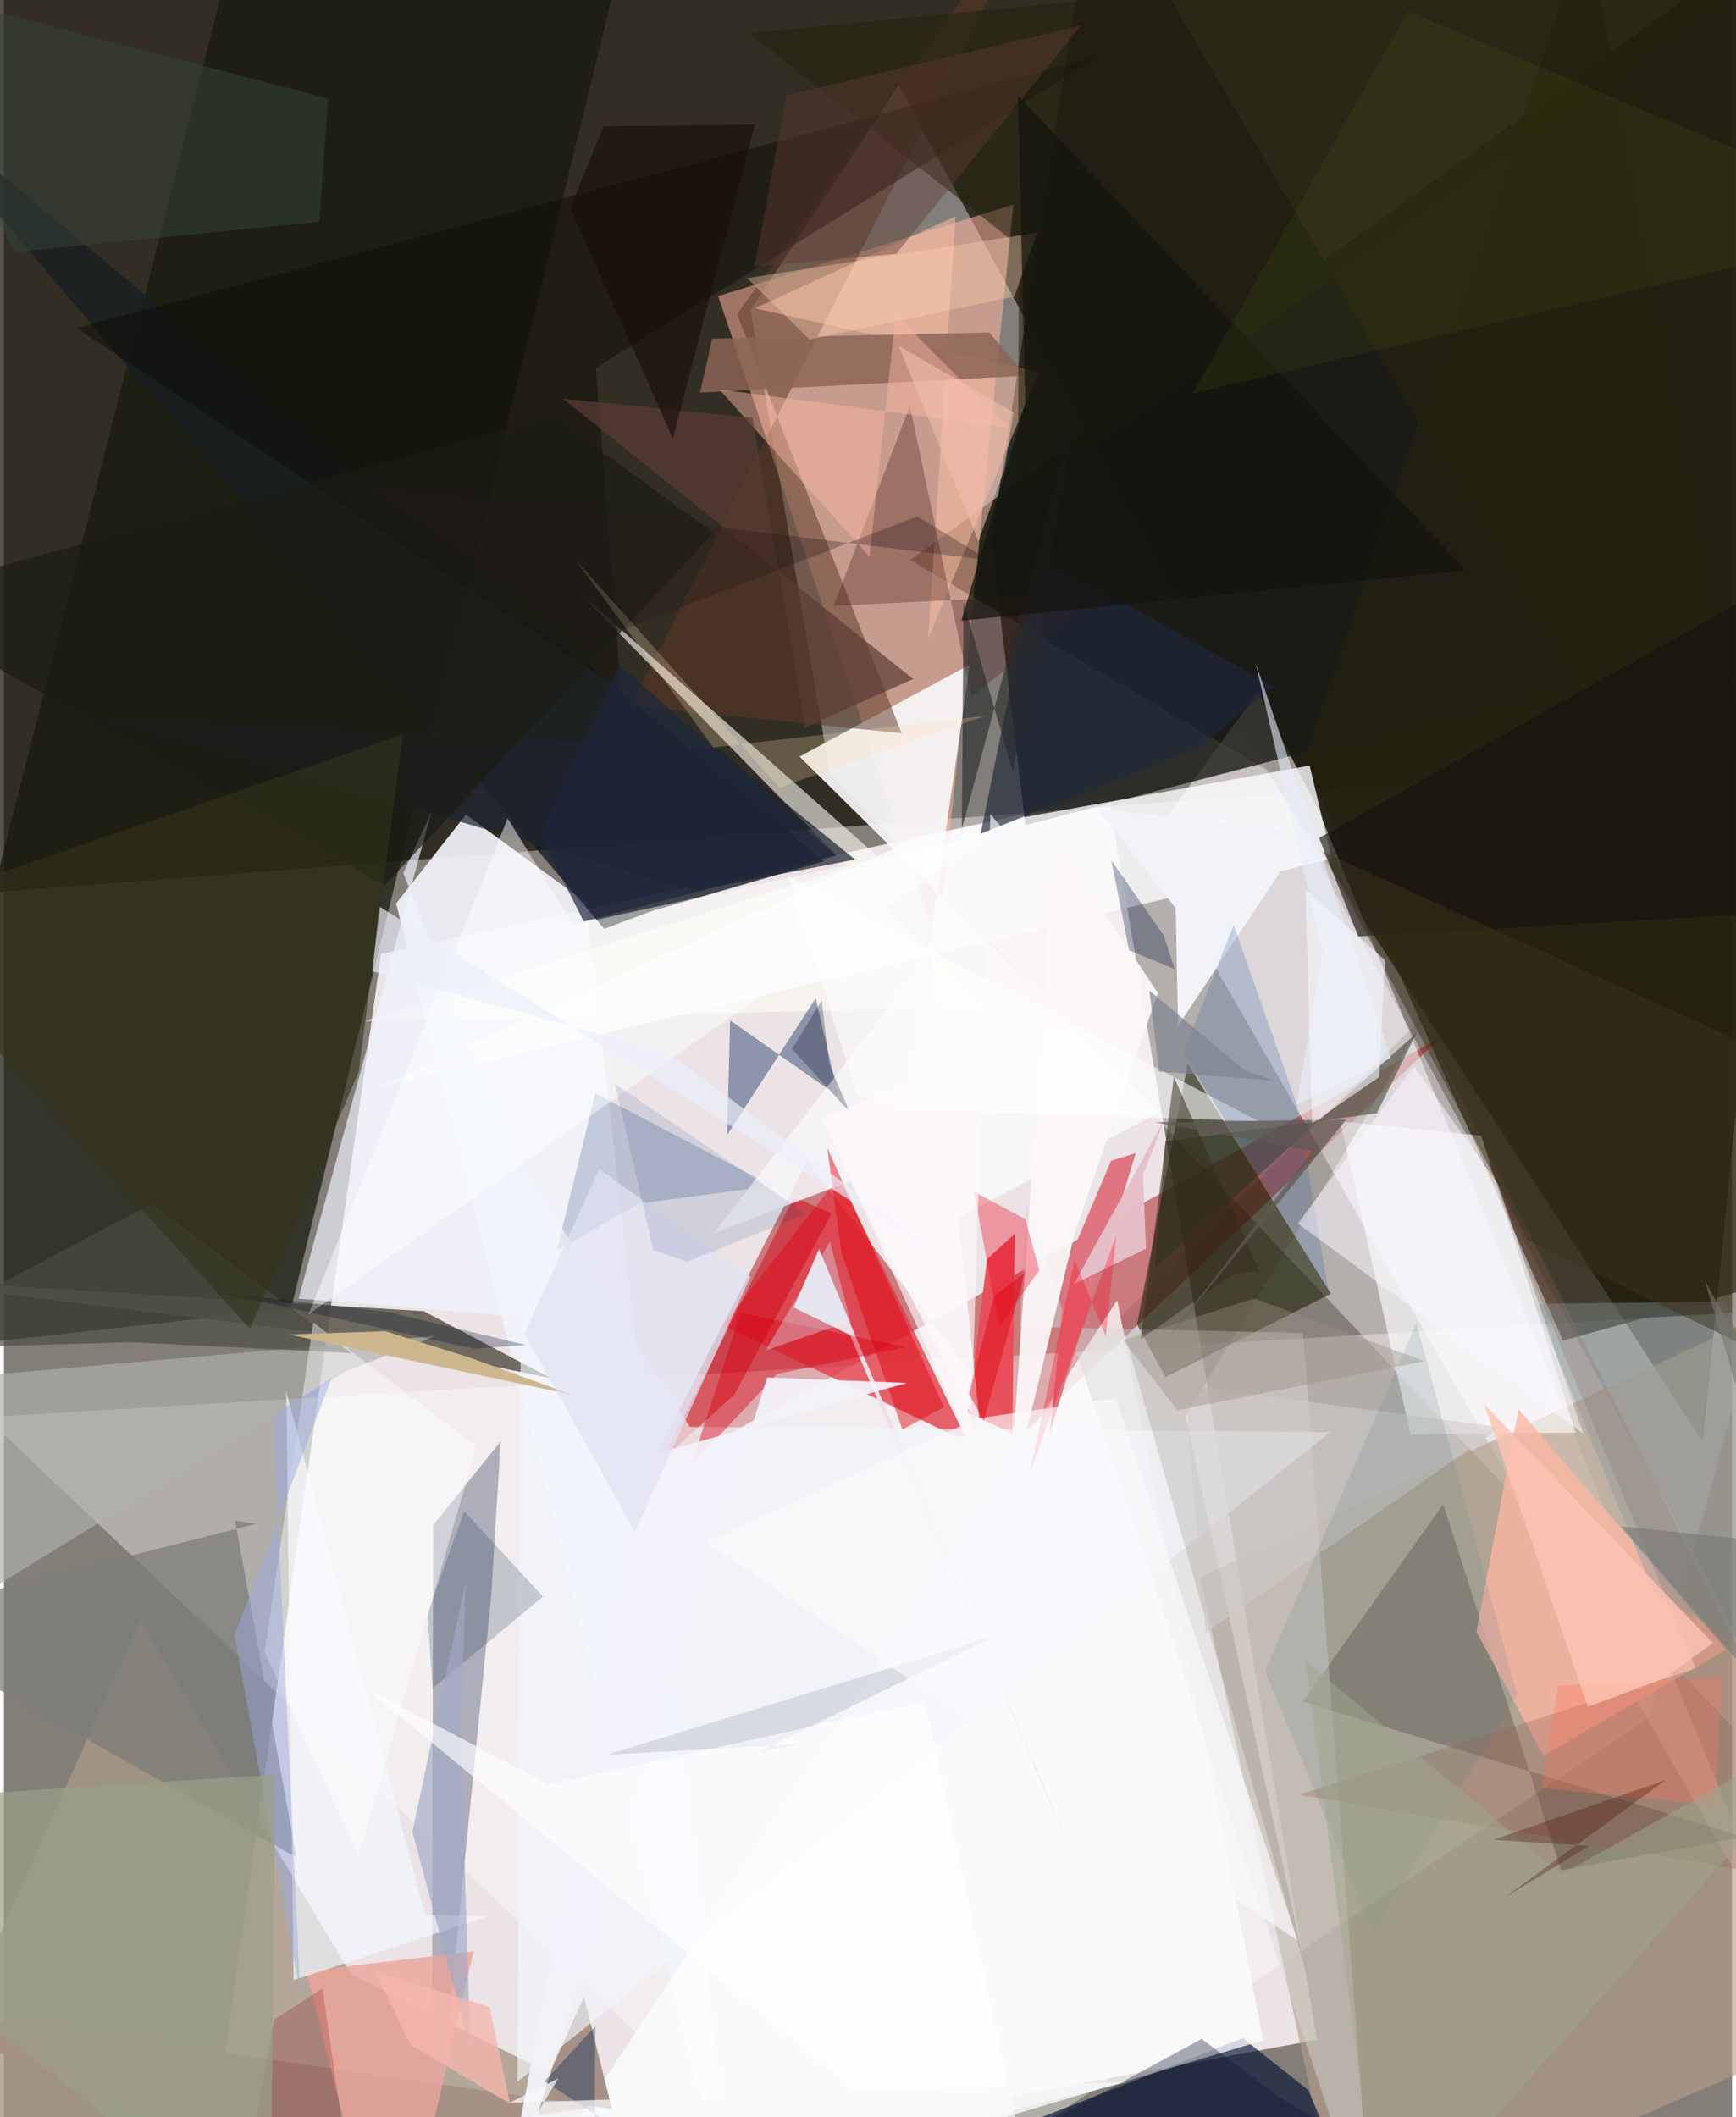 <svg xmlns="http://www.w3.org/2000/svg" width="228" height="278" viewBox="0 0 836 1024"><path fill="#847e78" d="M0 0h836v1024H0z"/><path fill="#ebe3e6" fill-opacity=".992" d="M534.333 384.851l-351.898 76.551L93.748 1086l541.428-99.378z"/><path fill="#100c00" fill-opacity=".702" d="M-62-62h926.745l7.109 426.109L-62 435.972z"/><path fill="#fffdff" fill-opacity=".388" d="M399.463 373.558L898 900.638l-465.148-859.3L361.176 150z"/><path fill="#211f11" fill-opacity=".91" d="M610.638 372.152L438.459 270.89 898-62l-76.166 759.294z"/><path fill="#171a0c" fill-opacity=".725" d="M118.294-54.61L-62 655.128l200.9-22.172L308.984-62z"/><path fill="#a10006" fill-opacity=".459" d="M491.79 694.546L388.499 561.758 308.503 717.21l387.072-215.872z"/><path fill="#fff" fill-opacity=".365" d="M-8.968 685.43l857.758-51.288-53.325 197.072L414.687 1086z"/><path fill="#fff8fd" fill-opacity=".553" d="M868.602 959.514L552.343 409.137l54.179-74.315 28.928 55.849z"/><path fill="#171a15" fill-opacity=".796" d="M528.227-62l230.058 392.304-264.15 68.805-16.509-137.7z"/><path fill="#ffb79f" fill-opacity=".533" d="M488.337 98.948l-142.811 44.287 111.94 331.638-6.831-3.254z"/><path fill="#a69986" fill-opacity=".8" d="M167.689 954.564l126.554 63.298L-62 1069.756l127.887-285.83z"/><path fill="#f3f4fa" fill-opacity=".918" d="M355.15 1086L189.7 436.997l33.785-42.977 58.238 42.583z"/><path fill="#151a00" fill-opacity=".541" d="M548.131 640.584l24.512-126.14 69.284 111.274-80.066 40.402z"/><path fill="#f9f8f9" fill-opacity=".914" d="M425.914 607.486l41.363-286.031-82.394 44.493 174.062 172.016z"/><path fill="#181e22" fill-opacity=".8" d="M290.393 449.236L-62 33.891l458.733 382.634-83.26 24.093z"/><path fill="#b39f89" fill-opacity=".62" d="M898 614.019L578.803 762.807 647.926 1086l200.904-87.293z"/><path fill="#e13b48" fill-opacity=".776" d="M460.866 694.933L347.75 640.992l56.149-71.667 60.838 124.882z"/><path fill="#5f5a4f" fill-opacity=".886" d="M203.052 634.16L-62 618.203l227.376 28.033 99.232 20.339z"/><path fill="#aeaebb" fill-opacity=".996" d="M235.752 771.583l4.508-74.396-32.614 40.483-.74 323.05z"/><path fill="#001132" fill-opacity=".643" d="M344.036 1086h319.442l-32.602-75.191-31.589-25.005z"/><path fill="#252110" fill-opacity=".714" d="M889.442 610.759l-135.205 37.653-125.424-280.818L765.47-34.022z"/><path fill="#5e3828" fill-opacity=".518" d="M303.238 341.422l131.06 13.231-79.679-202.685L507.317-62z"/><path fill="#fefef4" fill-opacity=".6" d="M278.623 286.919l144.732 127.895-249.082 79.126 300.404-6.835z"/><path fill="#fbfcff" fill-opacity=".796" d="M180.424 526.183L642.372 415.37l-10.726-45.097-187.663 33.938z"/><path fill="#e94d59" fill-opacity=".973" d="M466.383 683.235l21.478 10.094 1.068-96.44-13.309 12.045z"/><path fill="#364d72" fill-opacity=".518" d="M403.706 530.279L351.3 493.515l-1.448 55.37 42.857-66.092z"/><path fill="#fefdff" fill-opacity=".631" d="M646.462 542.327l68.151 6.97 45.698 143.6-79.852.845z"/><path fill="#140d06" fill-opacity=".227" d="M696.23 727.61l57.118 176.896 88.38-15.947L628.39 823.04z"/><path fill="#feffff" fill-opacity=".749" d="M609.328 986.862l-70.741-357.95L237.742 1086h37.678z"/><path fill="#feb5a3" fill-opacity=".78" d="M832.999 798.002L732.709 681.6l-20.382 107.727 32.452 59.841z"/><path fill="#d7d8d6" fill-opacity=".463" d="M494.648 581.143L662.258 1086l-33.836-441.292-136.97-3.044z"/><path fill="#f0f4ff" fill-opacity=".671" d="M206.917 392.436l-13.744 29.898L280.71 639.3l-138.225-11.18z"/><path fill="#f1dee4" d="M409.304 645.671L517.08 897.638 394.32 604.072l-12.263 28.319z"/><path fill="#0e0c07" fill-opacity=".506" d="M529.658 27.077L34.977 158.61 298.48 333.525l-12.163-155.663z"/><path fill="#a59186" d="M294.123 1019.974l-13.544-54.186L226.35 1086-62 968.686z"/><path fill="#d1000f" fill-opacity=".471" d="M353.395 674.454l-35.203 32.072 64.064-127.497 18.155 7.861z"/><path fill="#ffc1a7" fill-opacity=".486" d="M363.28 149.116l97.12-44.573-13.272 204.137 53.589-128.728z"/><path fill="#8d6655" fill-opacity=".839" d="M336.773 189.878l5.847-26.098 134.015-2.96 17.94 20.917z"/><path fill="#2b331f" fill-opacity=".506" d="M664.125 538.474L561.86 552.093l-5.031 61.337L683.386 499.6z"/><path fill="#7b7c7a" fill-opacity=".725" d="M111.819 735.532l10.515 1.418L-62 783.581l203.545 114.88z"/><path fill="#4d201c" fill-opacity=".341" d="M531.51 286.563l-63.607 50.455-29.65-140.708-36.9 96.798z"/><path fill="#fbf7f9" fill-opacity=".933" d="M558.233 480.271l-49.77-75.08-22.2 321.635L518.25 595.67z"/><path fill="#093279" fill-opacity=".204" d="M286.098 528.777l-18.647 76.041 39.372-22.635 64.79-8.645z"/><path fill="#eba59b" fill-opacity=".808" d="M227.148 943.875l-21.714 92.951-36.585 6.157-22.559-89.64z"/><path fill="#aeb0ac" fill-opacity=".671" d="M-53.425 669.004l262.226-22.85-43.507 17.134L-62 802.758z"/><path fill="#96604e" fill-opacity=".298" d="M818.444 807.051L692.456 506.59 898 914.047l-271.407-46.056z"/><path fill="#f7f5f9" fill-opacity=".855" d="M409.492 571.283L343.5 596.378l105.13-135.932 23.81 231.725z"/><path fill="#f4f7ff" fill-opacity=".698" d="M136.585 672.945l3.522 284.797 94.098-30.871-30.49-.76z"/><path fill="#1e273a" fill-opacity=".671" d="M472.496 403.238l27.512-134.847 114.055 63.532-35.46 29.238z"/><path fill="#f3f5fb" fill-opacity=".651" d="M250.344 563.387l-1.971 443.555 393.214-314.315-309.78-2.493z"/><path fill="#de7581" d="M535.558 561.497l-21.4 50.424-8.122 80.979 41.528-135.213z"/><path fill="#f2f3f9" d="M566.863 439.252l-37.914-48.34 100.772 12.222-61.724 93.035z"/><path fill="#1c1900" fill-opacity=".114" d="M539.866 637.107l90.521 318.66-58.715-270.764 118.39-196.616z"/><path fill="#e0000b" fill-opacity=".455" d="M454.736 680.554l-56.47-125.48 6.842 50.65 29.546 85.702z"/><path fill="#4a4c41" fill-opacity=".686" d="M71.47 582.266L-62 652.7l123.529-3.51 106.435 5.259z"/><path fill="#eb0119" fill-opacity=".341" d="M500.902 614.32l-19.423 27.261-12.206-65.2 24.786 13.248z"/><path fill="#15140d" fill-opacity=".631" d="M898 439.176l-58.093-148.001-203.69 114.108 18.937 47.593z"/><path fill="#1e2330" fill-opacity=".714" d="M47.898 347.002l286.717 83.75 77.1-15.026-65.319-53.085z"/><path fill="#00253e" fill-opacity=".2" d="M207.419 816.583l-2.55-35.962 17.763-49.653 38.128 41.217z"/><path fill="#23220e" fill-opacity=".549" d="M491.08 118.991L360.36 16.02l525.35-50.965-395.265 275.827z"/><path fill="#fbb6a2" fill-opacity=".475" d="M346.01 188.314l139.768 18.456-54.332-54.526-12.722 116.998z"/><path fill="#fff" fill-opacity=".573" d="M379.37 423.68l33.133 105.524 18.773 7.198 175.716 5.901z"/><path fill="#00113b" fill-opacity=".31" d="M535.736 416.17l8.59 43.446 21.99 9.084-5.212-16.198z"/><path fill="#37423a" fill-opacity=".518" d="M5.17 121.94L-62-9.414 156.868 47.64l-4.24 59.595z"/><path fill="#d80011" fill-opacity=".424" d="M374.06 664.544l62.287-12.996-79.86-16.63-24.062 73.95z"/><path fill="#292a2b" fill-opacity=".627" d="M488.084 373.197L521.078 187l-57.69 213.88.834-109.443z"/><path fill="#ffd3b4" fill-opacity=".369" d="M359.52 134.522l30.214 29.678 99.038-20.783 11.102-30.929z"/><path fill="#e9eefb" fill-opacity=".58" d="M605.473 320.474l32.397 140.447-12.676 73.734 45.757-22.914z"/><path fill="#332b1b" fill-opacity=".514" d="M549.939 647.754l16.044-126.948 41.4 93.97-12.897 1.485z"/><path fill="#f4f2f9" fill-opacity=".941" d="M369.197 666.227L238.439 1086l72.114-381.502 126.277-35.623z"/><path fill="#5f3c33" fill-opacity=".431" d="M378.673 46.047l142.403-33.718-89.435 110.455-68.575 6.204z"/><path fill="#0d172e" fill-opacity=".345" d="M738.255 1086l-257.376-46.533 98.545-53.297 37.346 28.067z"/><path fill="#14140e" fill-opacity=".729" d="M707.332 275.859L490.57 46.212l3.501 148.749-30.916 105.241z"/><path fill="#fdffff" fill-opacity=".435" d="M228.593 699.402l-56.981 198.171-45.48-98.39 23.481-159.499z"/><path fill="#3064a3" fill-opacity=".235" d="M640.729 624.155l-15.264-89.992-30.573-86.79-24.212 61.49z"/><path fill="#86979b" fill-opacity=".412" d="M799.472 773.344l-58.75-142.747 91.998-1.06L898 820.648z"/><path fill="#aeb3bf" fill-opacity=".392" d="M291.773 848.67l188.055-57.562-114.999 56.345 20.973-3.862z"/><path fill="#feffff" fill-opacity=".482" d="M275.352 447.253l201.85-43.775L147.358 635.64l96.294-239.855z"/><path fill="#1a1c14" fill-opacity=".698" d="M343.202 257.681l-158.943 170.56L-62 290.09l327.98-88.633z"/><path fill="#39311b" fill-opacity=".49" d="M898 678.016l-24.232-158.97-235.574-107.097 98.93 187.862z"/><path fill="#f9f8ff" fill-opacity=".518" d="M722.64 572.495l-40.545-56.921-56.121 76.25 138.12 101.67z"/><path fill="#ffe1b3" fill-opacity=".243" d="M375.122 380.908l99.793-34.723-131.735 15.32-66.57-90.643z"/><path fill="#5a3b32" fill-opacity=".698" d="M270.45 192.846l91.694 9.294 25.512 149.602 52.195-23.327z"/><path fill="#cecbc9" fill-opacity=".573" d="M621.942 676.788l-50.884-7.424 10.364 120.405 142.667-99.395z"/><path fill="#557f83" fill-opacity=".161" d="M683.283 639.942l48.705 179.672L662.19 935.09l-52.02-127.035z"/><path fill="#7f060c" fill-opacity=".22" d="M163.32 1025.523l-9.271-63.77-23.472 15.114L110.945 1086z"/><path fill="#cdb68e" fill-opacity=".992" d="M275.552 674.796l-137.563-29.34 46.457-1.604 40.3 12.568z"/><path fill="#98a9e2" fill-opacity=".467" d="M158.5 666.55l-28.358 17.761 13.239 280.214-31.856-173.418z"/><path fill="#fe745f" fill-opacity=".325" d="M751.964 815.24l78.993-4.26-2.882 62.095-84.2-8.192z"/><path fill="#eceffa" fill-opacity=".675" d="M181.457 438.388l-3.222 31.403 143.424 39.652 139.576 103.504z"/><path fill="#e5bfc7" fill-opacity=".98" d="M561.824 540.67l-10.796 27.445 1.48 35.836-34.836 17.066z"/><path fill="#000b27" fill-opacity=".286" d="M105.196 625.283l121.782 26.996 25.669-1.74-67.27-16z"/><path fill="#33321b" fill-opacity=".6" d="M193.064 355.125L-62 443.054l180.995 199.644 52.561-124.164z"/><path fill="#485015" fill-opacity=".212" d="M898 114.918v-17.39L679.214 5.402 575.21 190.224z"/><path fill="#a0aac3" fill-opacity=".667" d="M220.883 836.684l2.603-72.364-25.879 121.523 28.057 105.568z"/><path fill="#9ea68d" fill-opacity=".518" d="M666.304 1086l-36.549-282.716 123.72 103.295L898 825.751z"/><path fill="#e1e2f2" fill-opacity=".714" d="M251.753 644.988l36.207-79.427 73.2 51.925-55.936 123.44z"/><path fill="#9d8c80" fill-opacity=".392" d="M567.733 682.017l119.461-23.683-82.327-30.305-63.428 20.196z"/><path fill="#fdfdff" fill-opacity=".659" d="M502.627 1086l-57.09-262.97-181.87 40.105-89.005-46.878z"/><path fill="#491104" fill-opacity=".322" d="M725.85 917.84l41.02-25.022-46.48-2.963 83.511-28.903z"/><path fill="#9a9f88" fill-opacity=".702" d="M-59.602 870.56l14.622 78.776L128.865 1086l2.323-227.632z"/><path fill="#5f5953" fill-opacity=".733" d="M562.713 647.803l70.333-91.116-75.921-13.867 92.27-1.335z"/><path fill="#d5f1fe" fill-opacity=".353" d="M399.56 600.478l10.128 39.304-4.086.479-37.181 12.951z"/><path fill="#fb0119" fill-opacity=".302" d="M517.912 609.364l-21.27 101.908 41.45-113.605-5.077 48.591z"/><path fill="#00214f" fill-opacity=".357" d="M261.516 1006.631l107.308 69.759-83.302 9.61.54-105.914z"/><path fill="#faf9fb" fill-opacity=".671" d="M339.538 745.84l131.144-59.746 67.101-9.762 88.077 262.322z"/><path fill="#f4c0af" fill-opacity=".557" d="M471.396 261.737l-38.528-94.405 55.588 32.018-4.591 28.048z"/><path fill="#060c25" fill-opacity=".267" d="M395.643 483.752l3.505 30.428 9.92 23.593-27.81-30.357z"/><path fill="#f5b7ad" fill-opacity=".788" d="M196.293 988.682l48.588 28.905-10.012-46.941-54.995-16.868z"/><path fill="#180c0b" fill-opacity=".604" d="M290.133 61.081l73.152-.751-39.68 151.817-49.701-111.476z"/><path fill="#f3f6fe" fill-opacity=".6" d="M668.044 464.332l-38.452-34.066 3.27 112.991 32.416-22.336z"/><path fill="#1d263d" fill-opacity=".694" d="M402.572 413.858l-122.084 31.864-21.124-41.989 38.51-82.082z"/><path fill="#fdc3b3" fill-opacity=".808" d="M766.265 825.496l-50.066-146.252 110.52 115.493-23.903 17.225z"/><path fill="#767772" fill-opacity=".58" d="M782.25 738.249L898 750.237 822.858 619.66 898 871.58z"/><path fill="#fdf9fb" fill-opacity=".655" d="M467.655 698.534l-71.748-158.047 153.258-59.957-71.94-86.792z"/><path fill="#043174" fill-opacity=".11" d="M330.371 610.293l57.788-23.237-92.5-62.803 18.424 80.413z"/><path fill="#7e8391" fill-opacity=".678" d="M600.495 517.93l13.8 4.712-55.498-4.347-4.667-39.194z"/><path fill="#f8f9fb" fill-opacity=".729" d="M543.597 1006.921L219.42 1086l48.77-80.769-23.743 11.869z"/><path fill="#de010d" fill-opacity=".435" d="M474.061 687.259l-7.262-13.106 12.316-47.36 14.78-11.418z"/><path fill="#271a19" fill-opacity=".306" d="M282.703 311.036l-110.891-77.549 304.728 37.457-34.675-21.206z"/></svg>